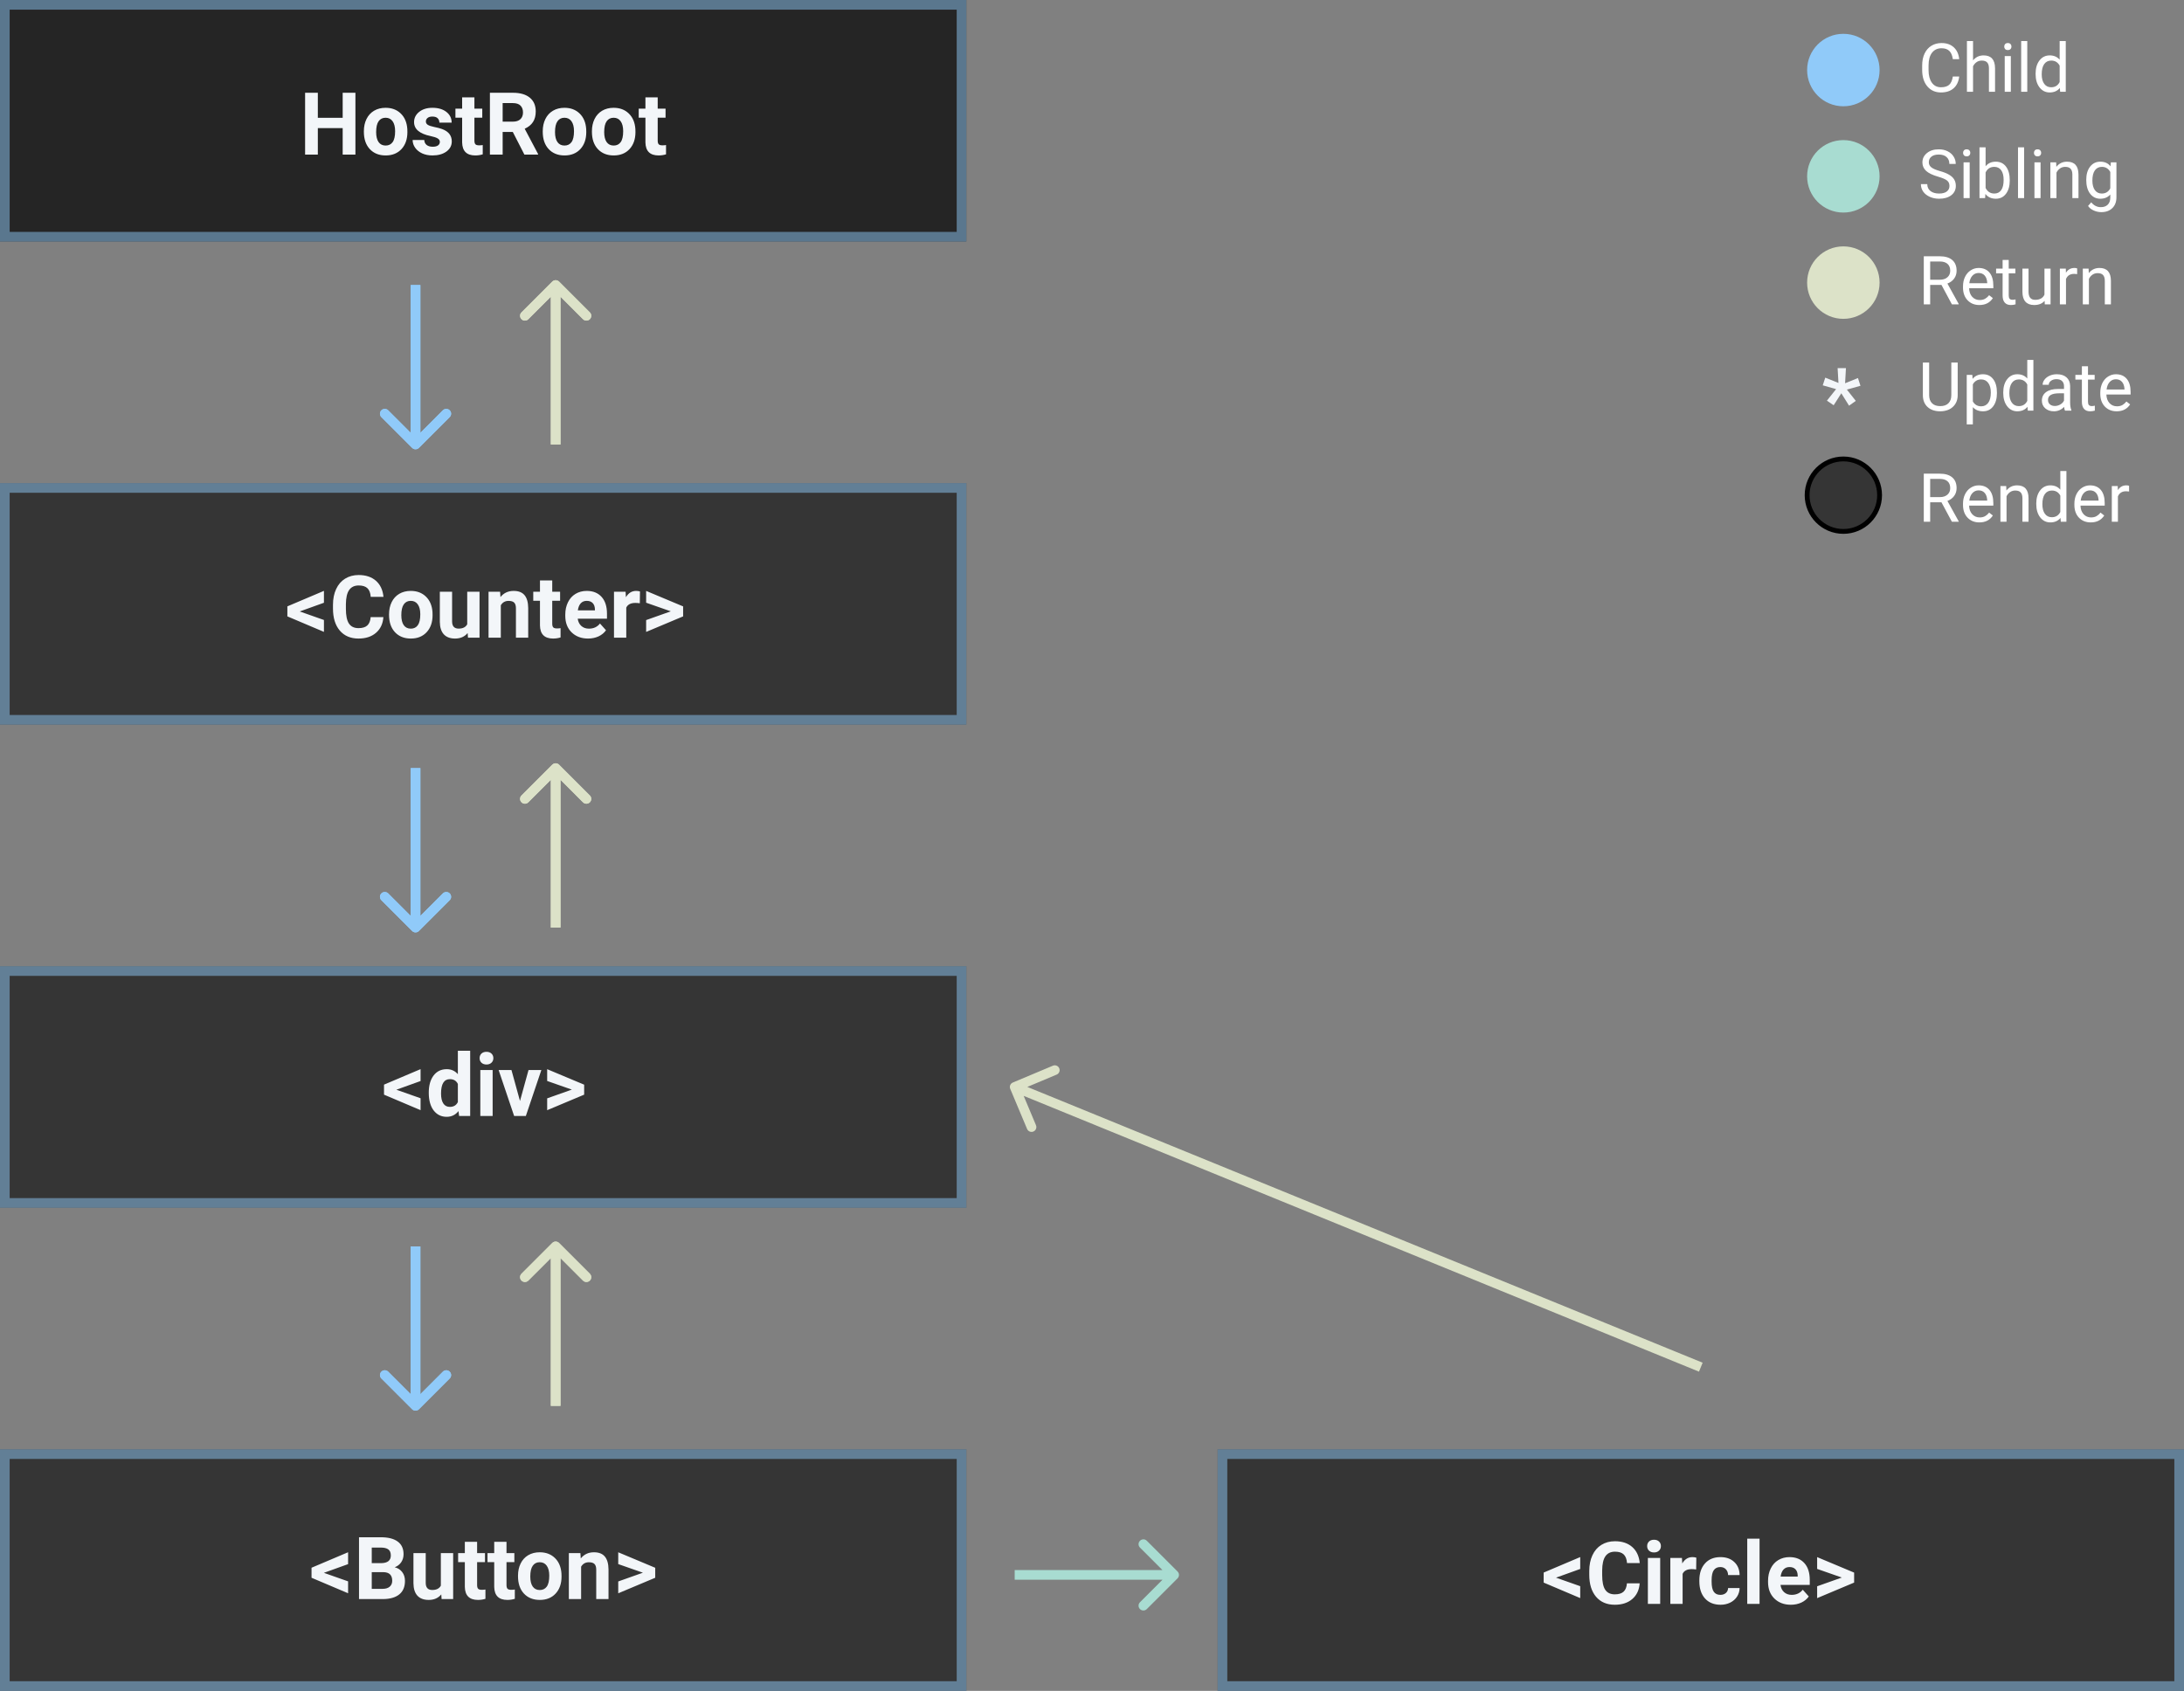 <svg width="452" height="350" viewBox="0 0 452 350" fill="none" xmlns="http://www.w3.org/2000/svg">
<rect x="0" y="0" width="452" height="350" fill="#808080" stroke="none"/>
<rect width="200" height="50" fill="#252525"/>
<rect x="1" y="1" width="198" height="48" stroke="#90CAF9" stroke-opacity="0.5" stroke-width="2"/>
<path d="M73.558 32H70.921V26.516H65.779V32H63.143V19.203H65.779V24.389H70.921V19.203H73.558V32ZM75.307 27.157C75.307 26.214 75.488 25.373 75.852 24.635C76.215 23.896 76.736 23.325 77.416 22.921C78.102 22.517 78.895 22.314 79.798 22.314C81.081 22.314 82.127 22.707 82.936 23.492C83.75 24.277 84.204 25.344 84.298 26.691L84.315 27.342C84.315 28.801 83.908 29.973 83.094 30.857C82.279 31.736 81.186 32.176 79.815 32.176C78.444 32.176 77.349 31.736 76.528 30.857C75.714 29.979 75.307 28.783 75.307 27.271V27.157ZM77.847 27.342C77.847 28.244 78.017 28.936 78.356 29.416C78.696 29.891 79.183 30.128 79.815 30.128C80.431 30.128 80.911 29.894 81.257 29.425C81.603 28.95 81.775 28.194 81.775 27.157C81.775 26.273 81.603 25.587 81.257 25.101C80.911 24.614 80.425 24.371 79.798 24.371C79.177 24.371 78.696 24.614 78.356 25.101C78.017 25.581 77.847 26.328 77.847 27.342ZM91.03 29.372C91.03 29.061 90.875 28.818 90.564 28.643C90.26 28.461 89.768 28.3 89.088 28.159C86.826 27.685 85.695 26.724 85.695 25.276C85.695 24.433 86.044 23.73 86.741 23.167C87.444 22.599 88.361 22.314 89.492 22.314C90.699 22.314 91.663 22.599 92.384 23.167C93.11 23.735 93.474 24.474 93.474 25.382H90.934C90.934 25.019 90.816 24.72 90.582 24.485C90.348 24.245 89.981 24.125 89.483 24.125C89.056 24.125 88.725 24.222 88.49 24.415C88.256 24.608 88.139 24.855 88.139 25.153C88.139 25.435 88.27 25.663 88.534 25.839C88.804 26.009 89.255 26.158 89.888 26.287C90.52 26.41 91.054 26.551 91.487 26.709C92.829 27.201 93.5 28.054 93.5 29.267C93.5 30.134 93.128 30.837 92.384 31.376C91.64 31.909 90.679 32.176 89.501 32.176C88.704 32.176 87.995 32.035 87.374 31.754C86.759 31.467 86.275 31.077 85.924 30.585C85.572 30.087 85.397 29.551 85.397 28.977H87.805C87.828 29.428 87.995 29.773 88.306 30.014C88.616 30.254 89.032 30.374 89.554 30.374C90.04 30.374 90.406 30.283 90.652 30.102C90.904 29.914 91.03 29.671 91.03 29.372ZM98.185 20.152V22.49H99.811V24.354H98.185V29.1C98.185 29.451 98.252 29.703 98.387 29.855C98.522 30.008 98.779 30.084 99.16 30.084C99.441 30.084 99.69 30.064 99.907 30.023V31.947C99.409 32.1 98.897 32.176 98.369 32.176C96.588 32.176 95.68 31.276 95.644 29.477V24.354H94.256V22.49H95.644V20.152H98.185ZM106.13 27.315H104.029V32H101.393V19.203H106.147C107.659 19.203 108.825 19.54 109.646 20.214C110.466 20.888 110.876 21.84 110.876 23.07C110.876 23.943 110.686 24.673 110.305 25.259C109.93 25.839 109.358 26.302 108.591 26.648L111.359 31.877V32H108.529L106.13 27.315ZM104.029 25.18H106.156C106.818 25.18 107.331 25.013 107.694 24.679C108.058 24.339 108.239 23.873 108.239 23.281C108.239 22.678 108.066 22.203 107.721 21.857C107.381 21.512 106.856 21.339 106.147 21.339H104.029V25.18ZM112.326 27.157C112.326 26.214 112.508 25.373 112.871 24.635C113.234 23.896 113.756 23.325 114.436 22.921C115.121 22.517 115.915 22.314 116.817 22.314C118.101 22.314 119.146 22.707 119.955 23.492C120.77 24.277 121.224 25.344 121.317 26.691L121.335 27.342C121.335 28.801 120.928 29.973 120.113 30.857C119.299 31.736 118.206 32.176 116.835 32.176C115.464 32.176 114.368 31.736 113.548 30.857C112.733 29.979 112.326 28.783 112.326 27.271V27.157ZM114.866 27.342C114.866 28.244 115.036 28.936 115.376 29.416C115.716 29.891 116.202 30.128 116.835 30.128C117.45 30.128 117.931 29.894 118.276 29.425C118.622 28.95 118.795 28.194 118.795 27.157C118.795 26.273 118.622 25.587 118.276 25.101C117.931 24.614 117.444 24.371 116.817 24.371C116.196 24.371 115.716 24.614 115.376 25.101C115.036 25.581 114.866 26.328 114.866 27.342ZM122.504 27.157C122.504 26.214 122.686 25.373 123.049 24.635C123.412 23.896 123.934 23.325 124.613 22.921C125.299 22.517 126.093 22.314 126.995 22.314C128.278 22.314 129.324 22.707 130.133 23.492C130.947 24.277 131.401 25.344 131.495 26.691L131.513 27.342C131.513 28.801 131.105 29.973 130.291 30.857C129.477 31.736 128.384 32.176 127.013 32.176C125.642 32.176 124.546 31.736 123.726 30.857C122.911 29.979 122.504 28.783 122.504 27.271V27.157ZM125.044 27.342C125.044 28.244 125.214 28.936 125.554 29.416C125.894 29.891 126.38 30.128 127.013 30.128C127.628 30.128 128.108 29.894 128.454 29.425C128.8 28.95 128.973 28.194 128.973 27.157C128.973 26.273 128.8 25.587 128.454 25.101C128.108 24.614 127.622 24.371 126.995 24.371C126.374 24.371 125.894 24.614 125.554 25.101C125.214 25.581 125.044 26.328 125.044 27.342ZM136.118 20.152V22.49H137.744V24.354H136.118V29.1C136.118 29.451 136.186 29.703 136.32 29.855C136.455 30.008 136.713 30.084 137.094 30.084C137.375 30.084 137.624 30.064 137.841 30.023V31.947C137.343 32.1 136.83 32.176 136.303 32.176C134.521 32.176 133.613 31.276 133.578 29.477V24.354H132.189V22.49H133.578V20.152H136.118Z" fill="#F3F6F9"/>
<rect y="100" width="200" height="50" fill="#353535"/>
<rect x="1" y="101" width="198" height="48" stroke="#90CAF9" stroke-opacity="0.5" stroke-width="2"/>
<path d="M62.032 126.568L67.042 128.335V130.796L59.475 127.588V125.514L67.042 122.306V124.767L62.032 126.568ZM79.347 127.737C79.247 129.114 78.737 130.198 77.817 130.989C76.903 131.78 75.696 132.176 74.196 132.176C72.556 132.176 71.264 131.625 70.32 130.523C69.383 129.416 68.914 127.898 68.914 125.971V125.188C68.914 123.958 69.131 122.874 69.564 121.937C69.998 120.999 70.616 120.281 71.419 119.783C72.228 119.279 73.165 119.027 74.231 119.027C75.708 119.027 76.897 119.423 77.8 120.214C78.702 121.005 79.224 122.115 79.364 123.545H76.728C76.663 122.719 76.432 122.121 76.033 121.752C75.641 121.377 75.04 121.189 74.231 121.189C73.353 121.189 72.693 121.506 72.254 122.139C71.82 122.766 71.598 123.741 71.586 125.065V126.032C71.586 127.415 71.794 128.426 72.21 129.064C72.632 129.703 73.294 130.022 74.196 130.022C75.011 130.022 75.617 129.838 76.016 129.469C76.42 129.094 76.651 128.517 76.71 127.737H79.347ZM80.516 127.157C80.516 126.214 80.697 125.373 81.061 124.635C81.424 123.896 81.945 123.325 82.625 122.921C83.311 122.517 84.105 122.314 85.007 122.314C86.29 122.314 87.336 122.707 88.144 123.492C88.959 124.277 89.413 125.344 89.507 126.691L89.524 127.342C89.524 128.801 89.117 129.973 88.303 130.857C87.488 131.736 86.395 132.176 85.024 132.176C83.653 132.176 82.558 131.736 81.737 130.857C80.923 129.979 80.516 128.783 80.516 127.271V127.157ZM83.056 127.342C83.056 128.244 83.226 128.936 83.565 129.416C83.905 129.891 84.392 130.128 85.024 130.128C85.64 130.128 86.12 129.894 86.466 129.425C86.811 128.95 86.984 128.194 86.984 127.157C86.984 126.272 86.811 125.587 86.466 125.101C86.12 124.614 85.634 124.371 85.007 124.371C84.386 124.371 83.905 124.614 83.565 125.101C83.226 125.581 83.056 126.328 83.056 127.342ZM96.784 131.033C96.157 131.795 95.29 132.176 94.183 132.176C93.163 132.176 92.384 131.883 91.845 131.297C91.311 130.711 91.039 129.853 91.027 128.722V122.49H93.567V128.634C93.567 129.624 94.019 130.119 94.921 130.119C95.782 130.119 96.374 129.82 96.696 129.223V122.49H99.245V132H96.855L96.784 131.033ZM103.499 122.49L103.578 123.589C104.258 122.739 105.169 122.314 106.312 122.314C107.319 122.314 108.069 122.61 108.562 123.202C109.054 123.794 109.306 124.679 109.317 125.856V132H106.777V125.918C106.777 125.379 106.66 124.989 106.426 124.749C106.191 124.503 105.802 124.38 105.257 124.38C104.542 124.38 104.006 124.685 103.648 125.294V132H101.108V122.49H103.499ZM114.292 120.152V122.49H115.918V124.354H114.292V129.1C114.292 129.451 114.359 129.703 114.494 129.855C114.629 130.008 114.887 130.084 115.268 130.084C115.549 130.084 115.798 130.063 116.015 130.022V131.947C115.517 132.1 115.004 132.176 114.477 132.176C112.695 132.176 111.787 131.276 111.752 129.478V124.354H110.363V122.49H111.752V120.152H114.292ZM121.71 132.176C120.315 132.176 119.179 131.748 118.3 130.893C117.427 130.037 116.99 128.897 116.99 127.474V127.228C116.99 126.272 117.175 125.42 117.544 124.67C117.913 123.914 118.435 123.334 119.108 122.93C119.788 122.52 120.562 122.314 121.429 122.314C122.729 122.314 123.752 122.725 124.496 123.545C125.246 124.365 125.621 125.528 125.621 127.034V128.071H119.565C119.647 128.692 119.894 129.19 120.304 129.565C120.72 129.94 121.244 130.128 121.877 130.128C122.855 130.128 123.62 129.773 124.171 129.064L125.419 130.462C125.038 131.001 124.522 131.423 123.872 131.728C123.222 132.026 122.501 132.176 121.71 132.176ZM121.42 124.371C120.916 124.371 120.506 124.541 120.189 124.881C119.879 125.221 119.68 125.707 119.592 126.34H123.125V126.138C123.113 125.575 122.961 125.142 122.668 124.837C122.375 124.526 121.959 124.371 121.42 124.371ZM132.415 124.872C132.069 124.825 131.765 124.802 131.501 124.802C130.54 124.802 129.91 125.127 129.611 125.777V132H127.071V122.49H129.471L129.541 123.624C130.051 122.751 130.757 122.314 131.659 122.314C131.94 122.314 132.204 122.353 132.45 122.429L132.415 124.872ZM138.831 126.542L133.725 124.758V122.314L141.38 125.522V127.588L133.725 130.805V128.353L138.831 126.542Z" fill="#F3F6F9"/>
<path d="M379.997 80.545L377.237 79.763L377.756 78.172L380.489 79.27L380.313 76.203H382.036L381.86 79.332L384.523 78.251L385.042 79.859L382.229 80.642L384.075 82.98L382.678 83.973L381.078 81.406L379.496 83.885L378.099 82.936L379.997 80.545Z" fill="#F3F6F9"/>
<rect y="300" width="200" height="50" fill="#353535"/>
<rect x="1" y="301" width="198" height="48" stroke="#90CAF9" stroke-opacity="0.5" stroke-width="2"/>
<path d="M67.032 325.568L72.042 327.335V329.796L64.475 326.588V324.514L72.042 321.306V323.767L67.032 325.568ZM74.301 331V318.203H78.783C80.336 318.203 81.514 318.502 82.316 319.1C83.119 319.691 83.52 320.562 83.52 321.71C83.52 322.337 83.359 322.891 83.037 323.371C82.715 323.846 82.267 324.194 81.692 324.417C82.349 324.581 82.864 324.912 83.239 325.41C83.62 325.908 83.811 326.518 83.811 327.238C83.811 328.469 83.418 329.4 82.633 330.033C81.848 330.666 80.728 330.988 79.275 331H74.301ZM76.938 325.428V328.882H79.196C79.817 328.882 80.301 328.735 80.647 328.442C80.998 328.144 81.174 327.733 81.174 327.212C81.174 326.04 80.567 325.445 79.355 325.428H76.938ZM76.938 323.564H78.889C80.219 323.541 80.884 323.011 80.884 321.974C80.884 321.394 80.714 320.978 80.374 320.726C80.04 320.468 79.51 320.339 78.783 320.339H76.938V323.564ZM91.325 330.033C90.698 330.795 89.831 331.176 88.724 331.176C87.704 331.176 86.925 330.883 86.386 330.297C85.853 329.711 85.58 328.853 85.568 327.722V321.49H88.108V327.634C88.108 328.624 88.56 329.119 89.462 329.119C90.323 329.119 90.915 328.82 91.237 328.223V321.49H93.786V331H91.395L91.325 330.033ZM98.743 319.152V321.49H100.369V323.354H98.743V328.1C98.743 328.451 98.811 328.703 98.945 328.855C99.08 329.008 99.338 329.084 99.719 329.084C100 329.084 100.249 329.063 100.466 329.022V330.947C99.968 331.1 99.455 331.176 98.928 331.176C97.147 331.176 96.238 330.276 96.203 328.478V323.354H94.814V321.49H96.203V319.152H98.743ZM104.825 319.152V321.49H106.451V323.354H104.825V328.1C104.825 328.451 104.893 328.703 105.027 328.855C105.162 329.008 105.42 329.084 105.801 329.084C106.082 329.084 106.331 329.063 106.548 329.022V330.947C106.05 331.1 105.537 331.176 105.01 331.176C103.229 331.176 102.32 330.276 102.285 328.478V323.354H100.896V321.49H102.285V319.152H104.825ZM107.207 326.157C107.207 325.214 107.389 324.373 107.752 323.635C108.115 322.896 108.637 322.325 109.316 321.921C110.002 321.517 110.796 321.314 111.698 321.314C112.981 321.314 114.027 321.707 114.836 322.492C115.65 323.277 116.104 324.344 116.198 325.691L116.216 326.342C116.216 327.801 115.809 328.973 114.994 329.857C114.18 330.736 113.087 331.176 111.716 331.176C110.345 331.176 109.249 330.736 108.429 329.857C107.614 328.979 107.207 327.783 107.207 326.271V326.157ZM109.747 326.342C109.747 327.244 109.917 327.936 110.257 328.416C110.597 328.891 111.083 329.128 111.716 329.128C112.331 329.128 112.812 328.894 113.157 328.425C113.503 327.95 113.676 327.194 113.676 326.157C113.676 325.272 113.503 324.587 113.157 324.101C112.812 323.614 112.325 323.371 111.698 323.371C111.077 323.371 110.597 323.614 110.257 324.101C109.917 324.581 109.747 325.328 109.747 326.342ZM120.118 321.49L120.197 322.589C120.877 321.739 121.788 321.314 122.931 321.314C123.938 321.314 124.688 321.61 125.181 322.202C125.673 322.794 125.925 323.679 125.937 324.856V331H123.396V324.918C123.396 324.379 123.279 323.989 123.045 323.749C122.811 323.503 122.421 323.38 121.876 323.38C121.161 323.38 120.625 323.685 120.268 324.294V331H117.728V321.49H120.118ZM133.056 325.542L127.949 323.758V321.314L135.604 324.522V326.588L127.949 329.805V327.353L133.056 325.542Z" fill="#F3F6F9"/>
<rect x="252" y="300" width="200" height="50" fill="#353535"/>
<rect x="253" y="301" width="198" height="48" stroke="#90CAF9" stroke-opacity="0.5" stroke-width="2"/>
<path d="M322.032 326.568L327.042 328.335V330.796L319.475 327.588V325.514L327.042 322.306V324.767L322.032 326.568ZM339.347 327.737C339.247 329.114 338.737 330.198 337.817 330.989C336.903 331.78 335.696 332.176 334.196 332.176C332.556 332.176 331.264 331.625 330.32 330.523C329.383 329.416 328.914 327.898 328.914 325.971V325.188C328.914 323.958 329.131 322.874 329.564 321.937C329.998 320.999 330.616 320.281 331.419 319.783C332.228 319.279 333.165 319.027 334.231 319.027C335.708 319.027 336.897 319.423 337.8 320.214C338.702 321.005 339.224 322.115 339.364 323.545H336.728C336.663 322.719 336.432 322.121 336.033 321.752C335.641 321.377 335.04 321.189 334.231 321.189C333.353 321.189 332.693 321.506 332.254 322.139C331.82 322.766 331.598 323.741 331.586 325.065V326.032C331.586 327.415 331.794 328.426 332.21 329.064C332.632 329.703 333.294 330.022 334.196 330.022C335.011 330.022 335.617 329.838 336.016 329.469C336.42 329.094 336.651 328.517 336.71 327.737H339.347ZM343.592 332H341.043V322.49H343.592V332ZM340.894 320.029C340.894 319.648 341.02 319.335 341.271 319.089C341.529 318.843 341.878 318.72 342.317 318.72C342.751 318.72 343.097 318.843 343.354 319.089C343.612 319.335 343.741 319.648 343.741 320.029C343.741 320.416 343.609 320.732 343.346 320.979C343.088 321.225 342.745 321.348 342.317 321.348C341.89 321.348 341.544 321.225 341.28 320.979C341.022 320.732 340.894 320.416 340.894 320.029ZM351.036 324.872C350.69 324.825 350.386 324.802 350.122 324.802C349.161 324.802 348.531 325.127 348.232 325.777V332H345.692V322.49H348.092L348.162 323.624C348.672 322.751 349.378 322.314 350.28 322.314C350.562 322.314 350.825 322.353 351.071 322.429L351.036 324.872ZM356.046 330.128C356.515 330.128 356.896 329.999 357.188 329.741C357.481 329.483 357.634 329.141 357.646 328.713H360.027C360.021 329.357 359.846 329.949 359.5 330.488C359.154 331.021 358.68 331.438 358.076 331.736C357.479 332.029 356.816 332.176 356.09 332.176C354.73 332.176 353.658 331.745 352.873 330.884C352.088 330.017 351.695 328.821 351.695 327.298V327.131C351.695 325.666 352.085 324.497 352.864 323.624C353.644 322.751 354.713 322.314 356.072 322.314C357.262 322.314 358.214 322.654 358.929 323.334C359.649 324.008 360.016 324.907 360.027 326.032H357.646C357.634 325.54 357.481 325.142 357.188 324.837C356.896 324.526 356.509 324.371 356.028 324.371C355.437 324.371 354.988 324.588 354.684 325.021C354.385 325.449 354.235 326.146 354.235 327.113V327.377C354.235 328.355 354.385 329.059 354.684 329.486C354.982 329.914 355.437 330.128 356.046 330.128ZM364.158 332H361.609V318.5H364.158V332ZM370.636 332.176C369.241 332.176 368.104 331.748 367.226 330.893C366.353 330.037 365.916 328.897 365.916 327.474V327.228C365.916 326.272 366.101 325.42 366.47 324.67C366.839 323.914 367.36 323.334 368.034 322.93C368.714 322.52 369.487 322.314 370.354 322.314C371.655 322.314 372.678 322.725 373.422 323.545C374.172 324.365 374.547 325.528 374.547 327.034V328.071H368.491C368.573 328.692 368.819 329.19 369.229 329.565C369.646 329.94 370.17 330.128 370.803 330.128C371.781 330.128 372.546 329.773 373.097 329.064L374.345 330.462C373.964 331.001 373.448 331.423 372.798 331.728C372.147 332.026 371.427 332.176 370.636 332.176ZM370.346 324.371C369.842 324.371 369.432 324.541 369.115 324.881C368.805 325.221 368.605 325.707 368.518 326.34H372.051V326.138C372.039 325.575 371.887 325.142 371.594 324.837C371.301 324.526 370.885 324.371 370.346 324.371ZM381.183 326.542L376.076 324.758V322.314L383.731 325.522V327.588L376.076 330.805V328.353L381.183 326.542Z" fill="#F3F6F9"/>
<rect y="200" width="200" height="50" fill="#353535"/>
<rect x="1" y="201" width="198" height="48" stroke="#90CAF9" stroke-opacity="0.5" stroke-width="2"/>
<path d="M82.032 225.568L87.042 227.335V229.796L79.475 226.588V224.514L87.042 221.306V223.767L82.032 225.568ZM88.738 226.175C88.738 224.692 89.069 223.512 89.731 222.633C90.399 221.754 91.311 221.314 92.465 221.314C93.391 221.314 94.155 221.66 94.759 222.352V217.5H97.308V231H95.014L94.891 229.989C94.258 230.78 93.443 231.176 92.447 231.176C91.328 231.176 90.429 230.736 89.749 229.857C89.075 228.973 88.738 227.745 88.738 226.175ZM91.278 226.359C91.278 227.25 91.434 227.933 91.744 228.407C92.055 228.882 92.506 229.119 93.098 229.119C93.883 229.119 94.436 228.788 94.759 228.126V224.373C94.442 223.711 93.894 223.38 93.115 223.38C91.891 223.38 91.278 224.373 91.278 226.359ZM101.957 231H99.408V221.49H101.957V231ZM99.259 219.029C99.259 218.648 99.385 218.335 99.637 218.089C99.894 217.843 100.243 217.72 100.683 217.72C101.116 217.72 101.462 217.843 101.72 218.089C101.978 218.335 102.106 218.648 102.106 219.029C102.106 219.416 101.975 219.732 101.711 219.979C101.453 220.225 101.11 220.348 100.683 220.348C100.255 220.348 99.909 220.225 99.645 219.979C99.388 219.732 99.259 219.416 99.259 219.029ZM107.617 227.897L109.384 221.49H112.038L108.83 231H106.404L103.196 221.49H105.851L107.617 227.897ZM118.349 225.542L113.242 223.758V221.314L120.897 224.522V226.588L113.242 229.805V227.353L118.349 225.542Z" fill="#F3F6F9"/>
<path d="M85.293 192.707C85.683 193.098 86.317 193.098 86.707 192.707L93.071 186.343C93.462 185.953 93.462 185.319 93.071 184.929C92.68 184.538 92.047 184.538 91.657 184.929L86 190.586L80.343 184.929C79.953 184.538 79.32 184.538 78.929 184.929C78.538 185.319 78.538 185.953 78.929 186.343L85.293 192.707ZM85 159V192H87V159H85Z" fill="#90CAF9"/>
<path d="M85.293 92.707C85.683 93.098 86.317 93.098 86.707 92.707L93.071 86.343C93.462 85.953 93.462 85.32 93.071 84.929C92.68 84.538 92.047 84.538 91.657 84.929L86 90.586L80.343 84.929C79.953 84.538 79.32 84.538 78.929 84.929C78.538 85.32 78.538 85.953 78.929 86.343L85.293 92.707ZM85 59V92H87V59H85Z" fill="#90CAF9"/>
<path d="M85.293 291.707C85.683 292.098 86.317 292.098 86.707 291.707L93.071 285.343C93.462 284.953 93.462 284.319 93.071 283.929C92.68 283.538 92.047 283.538 91.657 283.929L86 289.586L80.343 283.929C79.953 283.538 79.32 283.538 78.929 283.929C78.538 284.319 78.538 284.953 78.929 285.343L85.293 291.707ZM85 258V291H87V258H85Z" fill="#90CAF9"/>
<path d="M85.293 192.707C85.683 193.098 86.317 193.098 86.707 192.707L93.071 186.343C93.462 185.953 93.462 185.319 93.071 184.929C92.68 184.538 92.047 184.538 91.657 184.929L86 190.586L80.343 184.929C79.953 184.538 79.32 184.538 78.929 184.929C78.538 185.319 78.538 185.953 78.929 186.343L85.293 192.707ZM85 159V192H87V159H85Z" fill="#90CAF9"/>
<path d="M85.293 92.707C85.683 93.098 86.317 93.098 86.707 92.707L93.071 86.343C93.462 85.953 93.462 85.32 93.071 84.929C92.68 84.538 92.047 84.538 91.657 84.929L86 90.586L80.343 84.929C79.953 84.538 79.32 84.538 78.929 84.929C78.538 85.32 78.538 85.953 78.929 86.343L85.293 92.707ZM85 59V92H87V59H85Z" fill="#90CAF9"/>
<path d="M85.293 291.707C85.683 292.098 86.317 292.098 86.707 291.707L93.071 285.343C93.462 284.953 93.462 284.319 93.071 283.929C92.68 283.538 92.047 283.538 91.657 283.929L86 289.586L80.343 283.929C79.953 283.538 79.32 283.538 78.929 283.929C78.538 284.319 78.538 284.953 78.929 285.343L85.293 291.707ZM85 258V291H87V258H85Z" fill="#90CAF9"/>
<path d="M115.707 158.293C115.317 157.902 114.683 157.902 114.293 158.293L107.929 164.657C107.538 165.047 107.538 165.681 107.929 166.071C108.319 166.462 108.953 166.462 109.343 166.071L115 160.414L120.657 166.071C121.047 166.462 121.681 166.462 122.071 166.071C122.462 165.681 122.462 165.047 122.071 164.657L115.707 158.293ZM116 192V159H114V192H116Z" fill="#DCE2C8"/>
<path d="M115.707 58.293C115.317 57.902 114.683 57.902 114.293 58.293L107.929 64.657C107.538 65.047 107.538 65.68 107.929 66.071C108.319 66.462 108.953 66.462 109.343 66.071L115 60.414L120.657 66.071C121.047 66.462 121.681 66.462 122.071 66.071C122.462 65.68 122.462 65.047 122.071 64.657L115.707 58.293ZM116 92V59H114V92H116Z" fill="#DCE2C8"/>
<path d="M115.707 257.293C115.317 256.902 114.683 256.902 114.293 257.293L107.929 263.657C107.538 264.047 107.538 264.681 107.929 265.071C108.319 265.462 108.953 265.462 109.343 265.071L115 259.414L120.657 265.071C121.047 265.462 121.681 265.462 122.071 265.071C122.462 264.681 122.462 264.047 122.071 263.657L115.707 257.293ZM116 291V258H114V291H116Z" fill="#DCE2C8"/>
<path d="M115.707 158.293C115.317 157.902 114.683 157.902 114.293 158.293L107.929 164.657C107.538 165.047 107.538 165.681 107.929 166.071C108.319 166.462 108.953 166.462 109.343 166.071L115 160.414L120.657 166.071C121.047 166.462 121.681 166.462 122.071 166.071C122.462 165.681 122.462 165.047 122.071 164.657L115.707 158.293ZM116 192V159H114V192H116Z" fill="#DCE2C8"/>
<path d="M115.707 58.293C115.317 57.902 114.683 57.902 114.293 58.293L107.929 64.657C107.538 65.047 107.538 65.68 107.929 66.071C108.319 66.462 108.953 66.462 109.343 66.071L115 60.414L120.657 66.071C121.047 66.462 121.681 66.462 122.071 66.071C122.462 65.68 122.462 65.047 122.071 64.657L115.707 58.293ZM116 92V59H114V92H116Z" fill="#DCE2C8"/>
<path d="M115.707 257.293C115.317 256.902 114.683 256.902 114.293 257.293L107.929 263.657C107.538 264.047 107.538 264.681 107.929 265.071C108.319 265.462 108.953 265.462 109.343 265.071L115 259.414L120.657 265.071C121.047 265.462 121.681 265.462 122.071 265.071C122.462 264.681 122.462 264.047 122.071 263.657L115.707 257.293ZM116 291V258H114V291H116Z" fill="#DCE2C8"/>
<path d="M209.613 224.078C209.104 224.292 208.864 224.878 209.078 225.387L212.563 233.685C212.777 234.194 213.363 234.434 213.872 234.22C214.382 234.006 214.621 233.42 214.407 232.911L211.309 225.535L218.685 222.437C219.194 222.223 219.434 221.637 219.22 221.128C219.006 220.618 218.42 220.379 217.911 220.593L209.613 224.078ZM352.378 282.074L210.378 224.074L209.622 225.926L351.622 283.926L352.378 282.074Z" fill="#DCE2C8"/>
<path d="M243.707 326.707C244.098 326.317 244.098 325.683 243.707 325.293L237.343 318.929C236.953 318.538 236.319 318.538 235.929 318.929C235.538 319.319 235.538 319.953 235.929 320.343L241.586 326L235.929 331.657C235.538 332.047 235.538 332.681 235.929 333.071C236.319 333.462 236.953 333.462 237.343 333.071L243.707 326.707ZM210 327H243V325H210V327Z" fill="#A8DCD1"/>
<circle cx="381.5" cy="14.5" r="7.5" fill="#90CAF9"/>
<circle cx="381.5" cy="36.5" r="7.5" fill="#A8DCD1"/>
<circle cx="381.5" cy="58.5" r="7.5" fill="#DCE2C8"/>
<circle cx="381.5" cy="102.5" r="7.5" fill="#353535"/>
<circle cx="381.5" cy="102.5" r="7.5" stroke="black"/>
<path d="M405.477 15.842C405.354 16.895 404.964 17.708 404.308 18.282C403.656 18.852 402.788 19.137 401.703 19.137C400.527 19.137 399.584 18.715 398.873 17.872C398.167 17.029 397.813 15.901 397.813 14.488V13.531C397.813 12.606 397.978 11.793 398.306 11.091C398.638 10.389 399.108 9.851 399.714 9.478C400.32 9.099 401.022 8.91 401.819 8.91C402.877 8.91 403.724 9.206 404.362 9.799C405 10.387 405.372 11.203 405.477 12.246H404.157C404.043 11.453 403.795 10.879 403.412 10.523C403.034 10.168 402.503 9.99 401.819 9.99C400.981 9.99 400.322 10.3 399.844 10.92C399.37 11.54 399.133 12.421 399.133 13.565V14.529C399.133 15.609 399.358 16.468 399.81 17.106C400.261 17.744 400.892 18.064 401.703 18.064C402.432 18.064 402.991 17.899 403.378 17.571C403.77 17.239 404.03 16.662 404.157 15.842H405.477ZM408.341 12.499C408.901 11.811 409.631 11.467 410.528 11.467C412.091 11.467 412.88 12.349 412.894 14.112V19H411.629V14.105C411.624 13.572 411.501 13.178 411.26 12.923C411.023 12.668 410.651 12.54 410.146 12.54C409.735 12.54 409.375 12.649 409.065 12.868C408.756 13.087 408.514 13.374 408.341 13.729V19H407.076V8.5H408.341V12.499ZM416.161 19H414.896V11.604H416.161V19ZM414.794 9.642C414.794 9.437 414.855 9.263 414.979 9.122C415.106 8.981 415.293 8.91 415.539 8.91C415.785 8.91 415.972 8.981 416.1 9.122C416.227 9.263 416.291 9.437 416.291 9.642C416.291 9.847 416.227 10.018 416.1 10.154C415.972 10.291 415.785 10.359 415.539 10.359C415.293 10.359 415.106 10.291 414.979 10.154C414.855 10.018 414.794 9.847 414.794 9.642ZM419.565 19H418.301V8.5H419.565V19ZM421.288 15.24C421.288 14.105 421.557 13.194 422.095 12.506C422.632 11.813 423.337 11.467 424.207 11.467C425.073 11.467 425.759 11.763 426.265 12.355V8.5H427.529V19H426.367L426.306 18.207C425.8 18.827 425.096 19.137 424.193 19.137C423.337 19.137 422.637 18.786 422.095 18.084C421.557 17.382 421.288 16.466 421.288 15.336V15.24ZM422.553 15.384C422.553 16.222 422.726 16.879 423.072 17.352C423.419 17.826 423.897 18.064 424.508 18.064C425.31 18.064 425.896 17.703 426.265 16.983V13.586C425.886 12.889 425.305 12.54 424.521 12.54C423.902 12.54 423.419 12.779 423.072 13.258C422.726 13.736 422.553 14.445 422.553 15.384Z" fill="white"/>
<path d="M401.088 36.563C399.962 36.24 399.142 35.843 398.627 35.374C398.117 34.9 397.861 34.317 397.861 33.624C397.861 32.84 398.174 32.193 398.798 31.683C399.427 31.168 400.243 30.91 401.245 30.91C401.929 30.91 402.537 31.042 403.07 31.307C403.608 31.571 404.023 31.936 404.314 32.4C404.611 32.865 404.759 33.373 404.759 33.925H403.439C403.439 33.323 403.248 32.852 402.865 32.51C402.482 32.163 401.942 31.99 401.245 31.99C400.598 31.99 400.092 32.134 399.728 32.421C399.368 32.703 399.188 33.098 399.188 33.603C399.188 34.009 399.358 34.353 399.7 34.636C400.047 34.914 400.632 35.169 401.457 35.401C402.286 35.634 402.934 35.891 403.398 36.174C403.868 36.452 404.214 36.778 404.438 37.151C404.665 37.525 404.779 37.965 404.779 38.471C404.779 39.277 404.465 39.925 403.836 40.412C403.207 40.895 402.366 41.137 401.313 41.137C400.63 41.137 399.992 41.007 399.399 40.747C398.807 40.483 398.349 40.123 398.025 39.667C397.706 39.211 397.547 38.694 397.547 38.115H398.866C398.866 38.717 399.087 39.193 399.529 39.544C399.976 39.89 400.571 40.063 401.313 40.063C402.006 40.063 402.537 39.922 402.906 39.64C403.275 39.357 403.46 38.972 403.46 38.484C403.46 37.997 403.289 37.621 402.947 37.356C402.605 37.088 401.986 36.823 401.088 36.563ZM407.644 41H406.379V33.603H407.644V41ZM406.276 31.642C406.276 31.436 406.338 31.263 406.461 31.122C406.589 30.981 406.775 30.91 407.021 30.91C407.268 30.91 407.454 30.981 407.582 31.122C407.71 31.263 407.773 31.436 407.773 31.642C407.773 31.847 407.71 32.018 407.582 32.154C407.454 32.291 407.268 32.359 407.021 32.359C406.775 32.359 406.589 32.291 406.461 32.154C406.338 32.018 406.276 31.847 406.276 31.642ZM415.936 37.384C415.936 38.514 415.676 39.423 415.156 40.111C414.637 40.795 413.939 41.137 413.064 41.137C412.13 41.137 411.408 40.806 410.897 40.145L410.836 41H409.674V30.5H410.938V34.417C411.449 33.783 412.153 33.467 413.051 33.467C413.949 33.467 414.653 33.806 415.163 34.485C415.678 35.164 415.936 36.094 415.936 37.274V37.384ZM414.671 37.24C414.671 36.379 414.505 35.714 414.172 35.244C413.839 34.775 413.361 34.54 412.736 34.54C411.902 34.54 411.303 34.927 410.938 35.702V38.901C411.326 39.676 411.93 40.063 412.75 40.063C413.356 40.063 413.828 39.829 414.165 39.359C414.502 38.89 414.671 38.184 414.671 37.24ZM418.909 41H417.645V30.5H418.909V41ZM422.313 41H421.049V33.603H422.313V41ZM420.946 31.642C420.946 31.436 421.008 31.263 421.131 31.122C421.258 30.981 421.445 30.91 421.691 30.91C421.938 30.91 422.124 30.981 422.252 31.122C422.38 31.263 422.443 31.436 422.443 31.642C422.443 31.847 422.38 32.018 422.252 32.154C422.124 32.291 421.938 32.359 421.691 32.359C421.445 32.359 421.258 32.291 421.131 32.154C421.008 32.018 420.946 31.847 420.946 31.642ZM425.54 33.603L425.581 34.533C426.146 33.822 426.884 33.467 427.796 33.467C429.359 33.467 430.147 34.349 430.161 36.112V41H428.896V36.105C428.892 35.572 428.769 35.178 428.527 34.923C428.29 34.668 427.919 34.54 427.413 34.54C427.003 34.54 426.643 34.649 426.333 34.868C426.023 35.087 425.782 35.374 425.608 35.73V41H424.344V33.603H425.54ZM431.768 37.24C431.768 36.087 432.034 35.171 432.567 34.492C433.101 33.809 433.807 33.467 434.687 33.467C435.589 33.467 436.293 33.786 436.799 34.424L436.86 33.603H438.016V40.822C438.016 41.779 437.731 42.533 437.161 43.085C436.596 43.636 435.835 43.912 434.878 43.912C434.345 43.912 433.823 43.798 433.312 43.57C432.802 43.342 432.412 43.03 432.144 42.634L432.8 41.875C433.342 42.545 434.005 42.88 434.789 42.88C435.404 42.88 435.883 42.707 436.225 42.36C436.571 42.014 436.744 41.526 436.744 40.898V40.262C436.238 40.845 435.548 41.137 434.673 41.137C433.807 41.137 433.105 40.788 432.567 40.091C432.034 39.394 431.768 38.443 431.768 37.24ZM433.039 37.384C433.039 38.218 433.21 38.874 433.552 39.352C433.894 39.827 434.372 40.063 434.987 40.063C435.785 40.063 436.37 39.701 436.744 38.977V35.6C436.357 34.893 435.776 34.54 435.001 34.54C434.386 34.54 433.905 34.779 433.559 35.258C433.212 35.736 433.039 36.445 433.039 37.384Z" fill="white"/>
<path d="M401.806 58.974H399.468V63H398.148V53.047H401.443C402.564 53.047 403.426 53.302 404.027 53.812C404.633 54.323 404.937 55.066 404.937 56.041C404.937 56.661 404.768 57.201 404.431 57.661C404.098 58.121 403.633 58.465 403.036 58.693L405.374 62.918V63H403.966L401.806 58.974ZM399.468 57.9H401.484C402.136 57.9 402.653 57.732 403.036 57.395C403.424 57.057 403.617 56.606 403.617 56.041C403.617 55.426 403.433 54.954 403.063 54.626C402.699 54.298 402.17 54.132 401.478 54.127H399.468V57.9ZM409.653 63.137C408.651 63.137 407.835 62.809 407.206 62.152C406.577 61.492 406.263 60.61 406.263 59.507V59.274C406.263 58.541 406.402 57.887 406.68 57.312C406.962 56.734 407.354 56.283 407.855 55.959C408.361 55.631 408.908 55.467 409.496 55.467C410.458 55.467 411.205 55.783 411.738 56.417C412.271 57.05 412.538 57.957 412.538 59.138V59.664H407.527C407.546 60.393 407.757 60.983 408.163 61.435C408.573 61.881 409.093 62.105 409.722 62.105C410.168 62.105 410.547 62.013 410.856 61.831C411.166 61.649 411.438 61.407 411.67 61.106L412.442 61.708C411.823 62.66 410.893 63.137 409.653 63.137ZM409.496 56.506C408.986 56.506 408.557 56.693 408.211 57.066C407.865 57.435 407.65 57.955 407.568 58.625H411.273V58.529C411.237 57.887 411.064 57.39 410.754 57.039C410.444 56.684 410.025 56.506 409.496 56.506ZM415.724 53.812V55.603H417.104V56.581H415.724V61.168C415.724 61.464 415.785 61.688 415.908 61.838C416.031 61.984 416.241 62.057 416.537 62.057C416.683 62.057 416.883 62.029 417.139 61.975V63C416.806 63.091 416.482 63.137 416.168 63.137C415.603 63.137 415.177 62.966 414.89 62.624C414.603 62.282 414.459 61.797 414.459 61.168V56.581H413.112V55.603H414.459V53.812H415.724ZM423.154 62.269C422.662 62.847 421.94 63.137 420.987 63.137C420.199 63.137 419.597 62.909 419.183 62.453C418.772 61.993 418.565 61.314 418.561 60.416V55.603H419.825V60.382C419.825 61.503 420.281 62.063 421.192 62.063C422.159 62.063 422.801 61.703 423.12 60.983V55.603H424.385V63H423.182L423.154 62.269ZM429.888 56.738C429.696 56.706 429.489 56.69 429.266 56.69C428.436 56.69 427.873 57.044 427.577 57.75V63H426.312V55.603H427.543L427.563 56.458C427.978 55.797 428.566 55.467 429.327 55.467C429.573 55.467 429.76 55.499 429.888 55.562V56.738ZM432.253 55.603L432.294 56.533C432.859 55.822 433.597 55.467 434.509 55.467C436.072 55.467 436.86 56.349 436.874 58.112V63H435.609V58.105C435.605 57.572 435.482 57.178 435.24 56.923C435.003 56.668 434.632 56.54 434.126 56.54C433.716 56.54 433.356 56.649 433.046 56.868C432.736 57.087 432.494 57.374 432.321 57.73V63H431.057V55.603H432.253Z" fill="white"/>
<path d="M405.162 75.047V81.814C405.158 82.753 404.861 83.521 404.273 84.118C403.69 84.715 402.897 85.05 401.895 85.123L401.546 85.137C400.457 85.137 399.589 84.843 398.941 84.255C398.294 83.667 397.966 82.858 397.957 81.828V75.047H399.256V81.787C399.256 82.507 399.454 83.068 399.851 83.469C400.247 83.865 400.812 84.064 401.546 84.064C402.289 84.064 402.856 83.865 403.248 83.469C403.645 83.072 403.843 82.514 403.843 81.794V75.047H405.162ZM413.283 81.384C413.283 82.509 413.026 83.416 412.511 84.105C411.996 84.793 411.299 85.137 410.419 85.137C409.521 85.137 408.815 84.852 408.3 84.282V87.844H407.035V77.603H408.19L408.252 78.424C408.767 77.786 409.482 77.467 410.398 77.467C411.287 77.467 411.989 77.802 412.504 78.472C413.023 79.142 413.283 80.074 413.283 81.268V81.384ZM412.019 81.24C412.019 80.406 411.841 79.748 411.485 79.265C411.13 78.782 410.642 78.54 410.022 78.54C409.257 78.54 408.683 78.88 408.3 79.559V83.093C408.678 83.767 409.257 84.105 410.036 84.105C410.642 84.105 411.123 83.865 411.479 83.387C411.839 82.904 412.019 82.188 412.019 81.24ZM414.589 81.24C414.589 80.106 414.858 79.194 415.396 78.506C415.933 77.813 416.637 77.467 417.508 77.467C418.374 77.467 419.06 77.763 419.565 78.356V74.5H420.83V85H419.668L419.606 84.207C419.101 84.827 418.396 85.137 417.494 85.137C416.637 85.137 415.938 84.786 415.396 84.084C414.858 83.382 414.589 82.466 414.589 81.336V81.24ZM415.854 81.384C415.854 82.222 416.027 82.879 416.373 83.353C416.719 83.826 417.198 84.064 417.809 84.064C418.611 84.064 419.196 83.704 419.565 82.983V79.586C419.187 78.889 418.606 78.54 417.822 78.54C417.202 78.54 416.719 78.779 416.373 79.258C416.027 79.736 415.854 80.445 415.854 81.384ZM427.365 85C427.292 84.854 427.233 84.594 427.188 84.221C426.6 84.831 425.898 85.137 425.082 85.137C424.353 85.137 423.754 84.932 423.284 84.522C422.819 84.107 422.587 83.583 422.587 82.949C422.587 82.179 422.879 81.582 423.462 81.158C424.05 80.73 424.875 80.516 425.937 80.516H427.167V79.935C427.167 79.493 427.035 79.142 426.771 78.882C426.506 78.618 426.117 78.485 425.602 78.485C425.15 78.485 424.772 78.599 424.467 78.827C424.161 79.055 424.009 79.331 424.009 79.654H422.737C422.737 79.285 422.867 78.93 423.127 78.588C423.391 78.242 423.747 77.968 424.193 77.768C424.645 77.567 425.139 77.467 425.677 77.467C426.529 77.467 427.197 77.681 427.68 78.109C428.163 78.533 428.413 79.119 428.432 79.866V83.27C428.432 83.95 428.518 84.49 428.691 84.891V85H427.365ZM425.267 84.036C425.663 84.036 426.039 83.934 426.395 83.728C426.75 83.523 427.007 83.257 427.167 82.929V81.411H426.176C424.626 81.411 423.852 81.865 423.852 82.772C423.852 83.168 423.984 83.478 424.248 83.701C424.512 83.924 424.852 84.036 425.267 84.036ZM432.13 75.812V77.603H433.511V78.581H432.13V83.168C432.13 83.464 432.191 83.688 432.314 83.838C432.438 83.984 432.647 84.057 432.943 84.057C433.089 84.057 433.29 84.029 433.545 83.975V85C433.212 85.091 432.889 85.137 432.574 85.137C432.009 85.137 431.583 84.966 431.296 84.624C431.009 84.282 430.865 83.797 430.865 83.168V78.581H429.519V77.603H430.865V75.812H432.13ZM438.063 85.137C437.061 85.137 436.245 84.809 435.616 84.152C434.987 83.492 434.673 82.61 434.673 81.507V81.274C434.673 80.541 434.812 79.887 435.09 79.312C435.372 78.734 435.764 78.283 436.266 77.959C436.771 77.631 437.318 77.467 437.906 77.467C438.868 77.467 439.615 77.784 440.148 78.417C440.682 79.05 440.948 79.957 440.948 81.138V81.664H435.938C435.956 82.393 436.168 82.983 436.573 83.435C436.983 83.881 437.503 84.105 438.132 84.105C438.578 84.105 438.957 84.013 439.267 83.831C439.576 83.649 439.848 83.407 440.08 83.106L440.853 83.708C440.233 84.66 439.303 85.137 438.063 85.137ZM437.906 78.506C437.396 78.506 436.967 78.693 436.621 79.066C436.275 79.436 436.061 79.955 435.979 80.625H439.684V80.529C439.647 79.887 439.474 79.39 439.164 79.039C438.854 78.684 438.435 78.506 437.906 78.506Z" fill="white"/>
<path d="M401.806 103.974H399.468V108H398.148V98.047H401.443C402.564 98.047 403.426 98.302 404.027 98.812C404.633 99.323 404.937 100.066 404.937 101.041C404.937 101.661 404.768 102.201 404.431 102.661C404.098 103.121 403.633 103.465 403.036 103.693L405.374 107.918V108H403.966L401.806 103.974ZM399.468 102.9H401.484C402.136 102.9 402.653 102.732 403.036 102.395C403.424 102.057 403.617 101.606 403.617 101.041C403.617 100.426 403.433 99.954 403.063 99.626C402.699 99.298 402.17 99.132 401.478 99.127H399.468V102.9ZM409.653 108.137C408.651 108.137 407.835 107.809 407.206 107.152C406.577 106.492 406.263 105.61 406.263 104.507V104.274C406.263 103.541 406.402 102.887 406.68 102.312C406.962 101.734 407.354 101.283 407.855 100.959C408.361 100.631 408.908 100.467 409.496 100.467C410.458 100.467 411.205 100.784 411.738 101.417C412.271 102.05 412.538 102.957 412.538 104.138V104.664H407.527C407.546 105.393 407.757 105.983 408.163 106.435C408.573 106.881 409.093 107.104 409.722 107.104C410.168 107.104 410.547 107.013 410.856 106.831C411.166 106.649 411.438 106.407 411.67 106.106L412.442 106.708C411.823 107.66 410.893 108.137 409.653 108.137ZM409.496 101.506C408.986 101.506 408.557 101.693 408.211 102.066C407.865 102.436 407.65 102.955 407.568 103.625H411.273V103.529C411.237 102.887 411.064 102.39 410.754 102.039C410.444 101.684 410.025 101.506 409.496 101.506ZM415.204 100.604L415.245 101.533C415.81 100.822 416.549 100.467 417.46 100.467C419.023 100.467 419.812 101.349 419.825 103.112V108H418.561V103.105C418.556 102.572 418.433 102.178 418.191 101.923C417.954 101.668 417.583 101.54 417.077 101.54C416.667 101.54 416.307 101.649 415.997 101.868C415.687 102.087 415.446 102.374 415.272 102.729V108H414.008V100.604H415.204ZM421.425 104.24C421.425 103.105 421.694 102.194 422.231 101.506C422.769 100.813 423.473 100.467 424.344 100.467C425.21 100.467 425.896 100.763 426.401 101.355V97.5H427.666V108H426.504L426.442 107.207C425.937 107.827 425.232 108.137 424.33 108.137C423.473 108.137 422.774 107.786 422.231 107.084C421.694 106.382 421.425 105.466 421.425 104.336V104.24ZM422.689 104.384C422.689 105.222 422.863 105.879 423.209 106.353C423.555 106.826 424.034 107.063 424.645 107.063C425.447 107.063 426.032 106.703 426.401 105.983V102.586C426.023 101.889 425.442 101.54 424.658 101.54C424.038 101.54 423.555 101.779 423.209 102.258C422.863 102.736 422.689 103.445 422.689 104.384ZM432.704 108.137C431.701 108.137 430.886 107.809 430.257 107.152C429.628 106.492 429.313 105.61 429.313 104.507V104.274C429.313 103.541 429.452 102.887 429.73 102.312C430.013 101.734 430.405 101.283 430.906 100.959C431.412 100.631 431.959 100.467 432.547 100.467C433.508 100.467 434.256 100.784 434.789 101.417C435.322 102.05 435.589 102.957 435.589 104.138V104.664H430.578C430.596 105.393 430.808 105.983 431.214 106.435C431.624 106.881 432.144 107.104 432.772 107.104C433.219 107.104 433.597 107.013 433.907 106.831C434.217 106.649 434.488 106.407 434.721 106.106L435.493 106.708C434.873 107.66 433.944 108.137 432.704 108.137ZM432.547 101.506C432.036 101.506 431.608 101.693 431.262 102.066C430.915 102.436 430.701 102.955 430.619 103.625H434.324V103.529C434.288 102.887 434.115 102.39 433.805 102.039C433.495 101.684 433.076 101.506 432.547 101.506ZM440.634 101.738C440.442 101.706 440.235 101.69 440.012 101.69C439.182 101.69 438.619 102.044 438.323 102.75V108H437.059V100.604H438.289L438.31 101.458C438.724 100.797 439.312 100.467 440.073 100.467C440.319 100.467 440.506 100.499 440.634 100.562V101.738Z" fill="white"/>
</svg>
